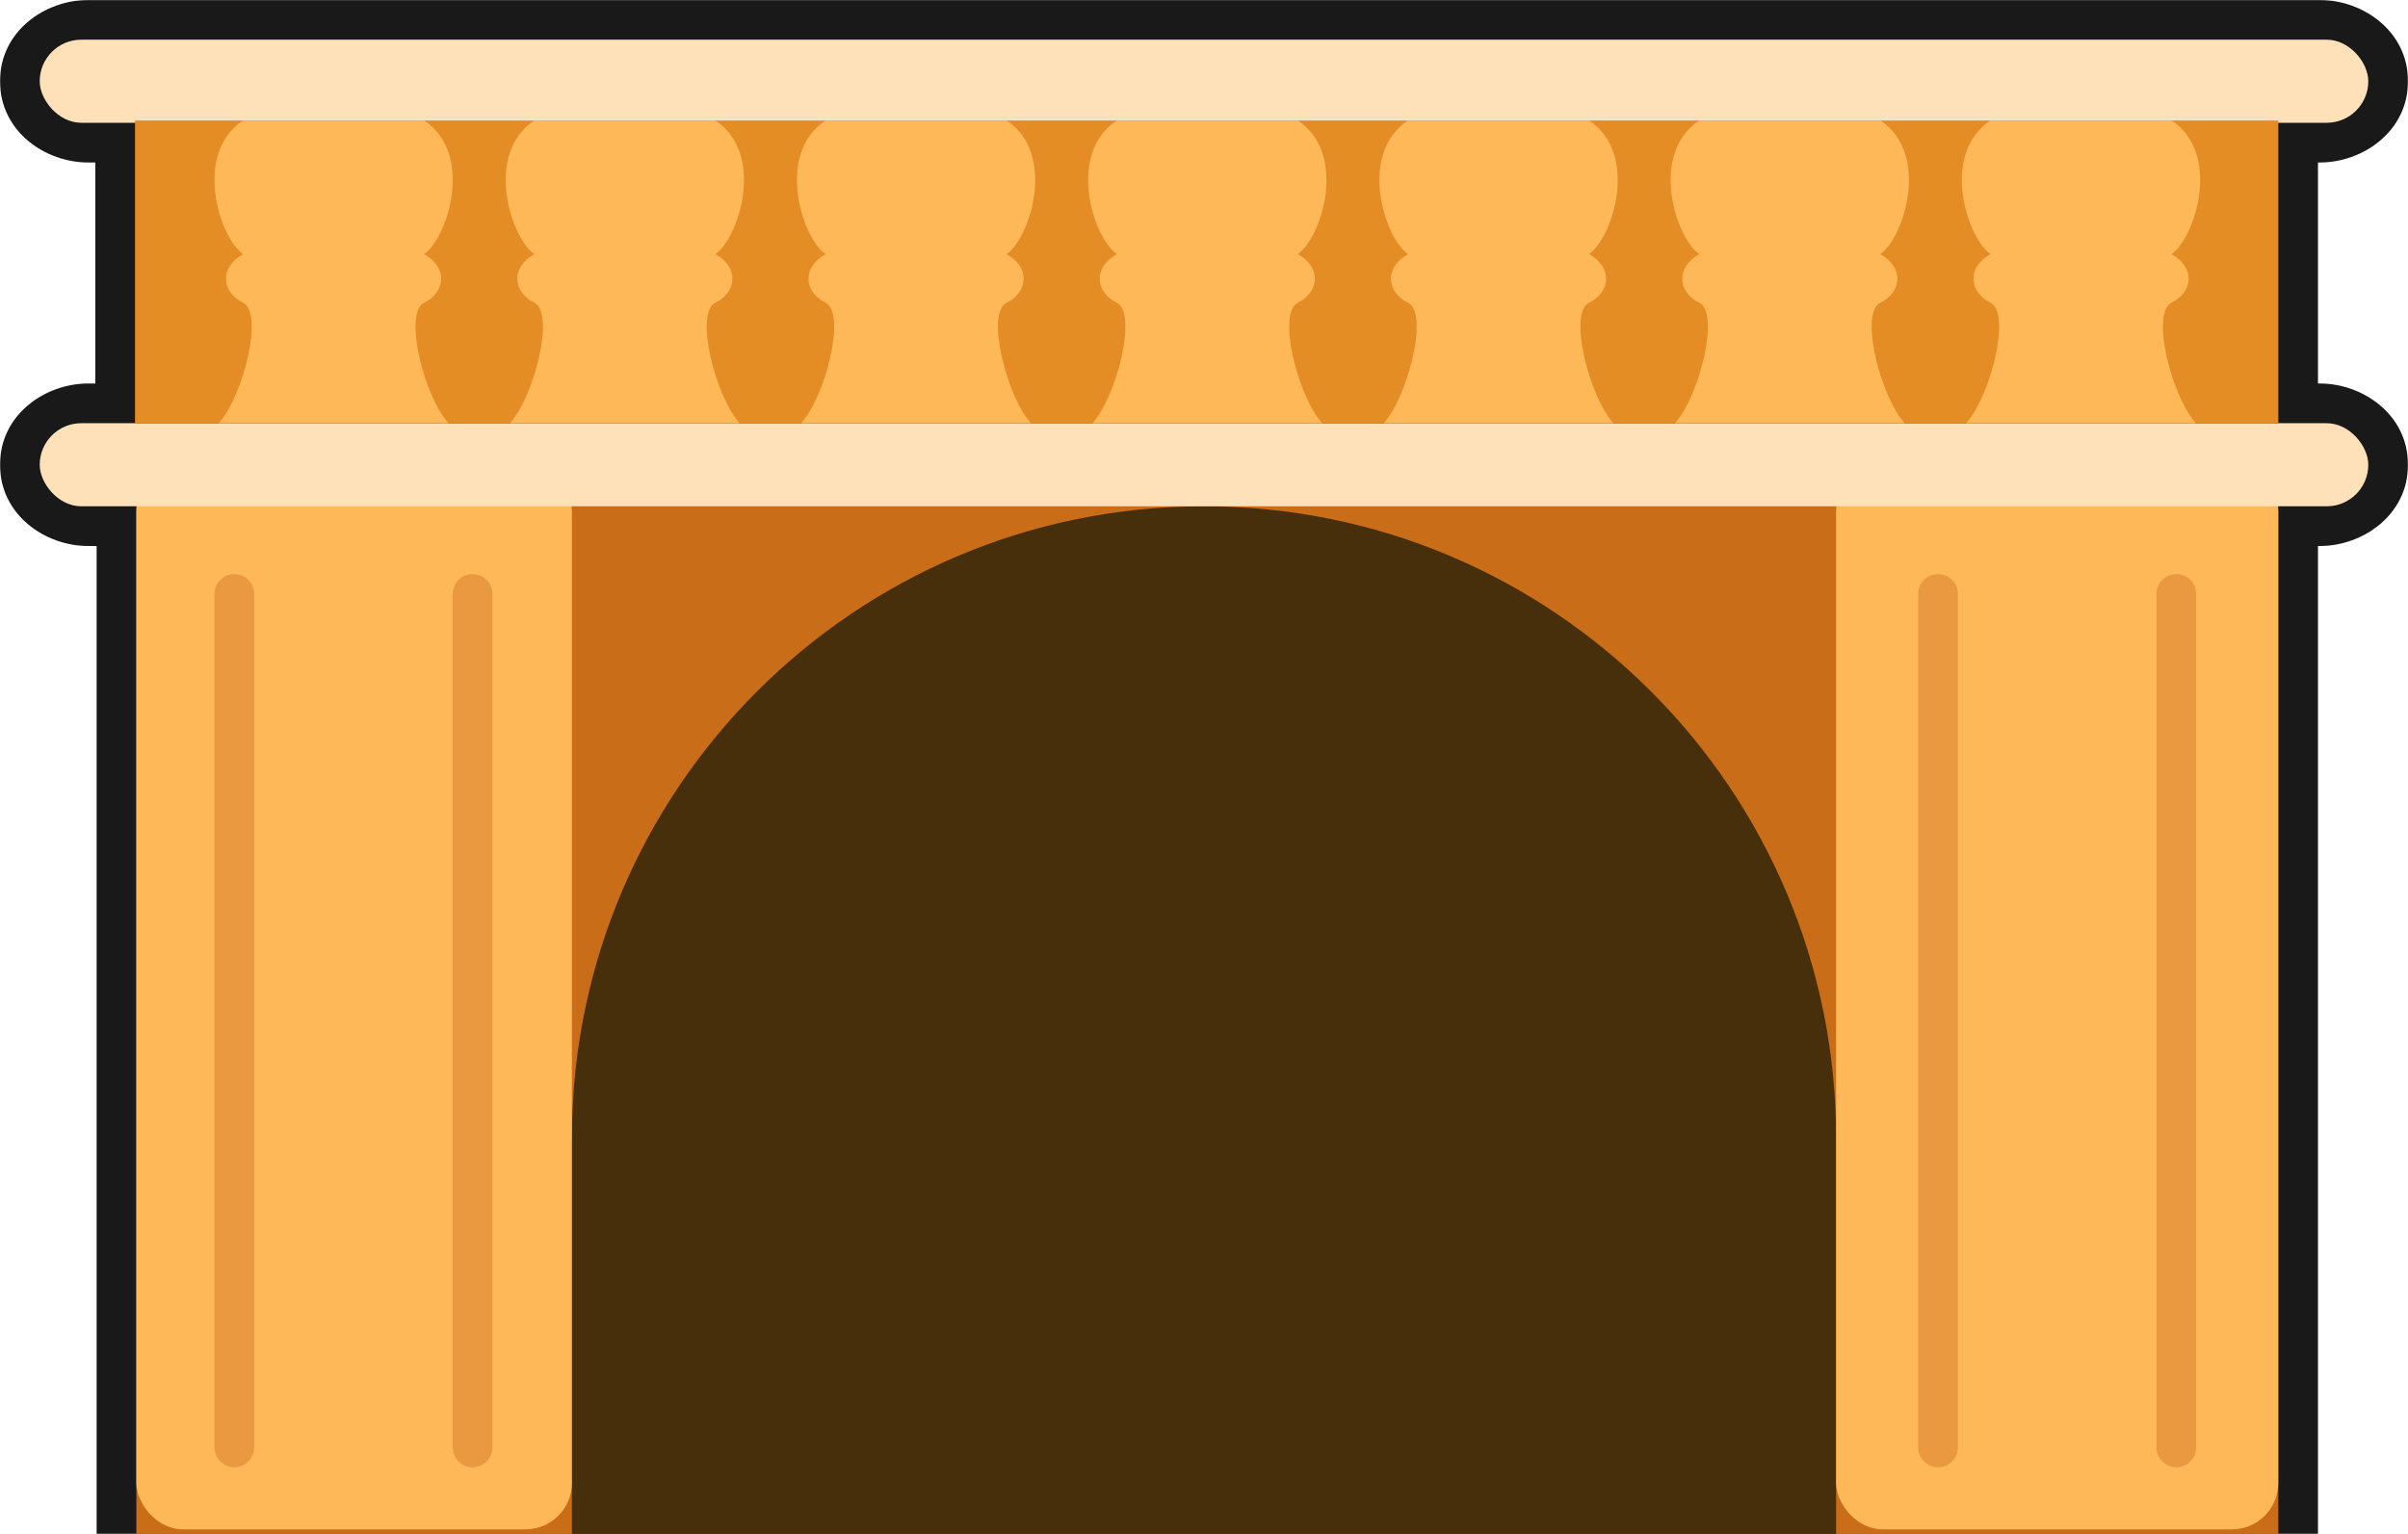 <svg width="1819" height="1159" viewBox="0 0 1819 1159" fill="none" xmlns="http://www.w3.org/2000/svg">
<g opacity="0.9">
<mask id="path-1-outside-1_63_2970" maskUnits="userSpaceOnUse" x="0" y="0" width="1819" height="1189" fill="black">
<rect fill="white" width="1819" height="1189"/>
<path d="M30 61.385C30 44.051 46.342 30 66.5 30H1752.5C1772.66 30 1789 44.051 1789 61.385C1789 78.719 1772.66 92.77 1752.5 92.77H66.5C46.342 92.77 30 78.719 30 61.385Z"/>
<path d="M103 351.589H1721V1159H103V351.589Z"/>
<path d="M432 793.128C432 566.369 645.784 382.544 909.5 382.544C1173.22 382.544 1387 566.369 1387 793.128V1159H432V793.128Z"/>
<path d="M103 381.684C103 365.063 118.67 351.589 138 351.589H397C416.33 351.589 432 365.063 432 381.684V1125.47C432 1142.09 416.33 1155.56 397 1155.56H138C118.67 1155.56 103 1142.09 103 1125.47V381.684Z"/>
<path d="M1387 381.684C1387 365.063 1402.67 351.589 1422 351.589H1686C1705.33 351.589 1721 365.063 1721 381.684V1125.47C1721 1142.09 1705.33 1155.56 1686 1155.56H1422C1402.67 1155.56 1387 1142.09 1387 1125.47V381.684Z"/>
<path d="M30 351.159C30 333.825 46.342 319.774 66.5 319.774H1752.5C1772.66 319.774 1789 333.825 1789 351.159C1789 368.492 1772.66 382.544 1752.5 382.544H66.5C46.342 382.544 30 368.492 30 351.159Z"/>
<path d="M102 91.05H1721V319.774H102V91.05Z"/>
<path d="M183.61 192.034C165.644 179.519 145.638 116.08 183.61 91.05H320.39C358.362 116.08 338.356 179.519 320.39 192.034C338.764 202.391 336.314 220.948 320.39 228.716C304.467 236.484 320.39 299.491 338.764 319.774H165.236C183.61 299.491 199.533 236.484 183.61 228.716C167.686 220.948 165.236 202.391 183.61 192.034Z"/>
<path d="M403.61 192.034C385.644 179.519 365.638 116.08 403.61 91.05H540.39C578.362 116.08 558.356 179.519 540.39 192.034C558.764 202.391 556.314 220.948 540.39 228.716C524.467 236.484 540.39 299.491 558.764 319.774H385.236C403.61 299.491 419.533 236.484 403.61 228.716C387.686 220.948 385.236 202.391 403.61 192.034Z"/>
<path d="M623.61 192.034C605.644 179.519 585.638 116.08 623.61 91.05H760.39C798.362 116.08 778.356 179.519 760.39 192.034C778.764 202.391 776.314 220.948 760.39 228.716C744.467 236.484 760.39 299.491 778.764 319.774H605.236C623.61 299.491 639.533 236.484 623.61 228.716C607.686 220.948 605.236 202.391 623.61 192.034Z"/>
<path d="M843.61 192.034C825.644 179.519 805.638 116.08 843.61 91.05H980.39C1018.36 116.08 998.356 179.519 980.39 192.034C998.764 202.391 996.314 220.948 980.39 228.716C964.467 236.484 980.39 299.491 998.764 319.774H825.236C843.61 299.491 859.533 236.484 843.61 228.716C827.686 220.948 825.236 202.391 843.61 192.034Z"/>
<path d="M1063.61 192.034C1045.64 179.519 1025.64 116.08 1063.61 91.05H1200.39C1238.36 116.08 1218.36 179.519 1200.39 192.034C1218.76 202.391 1216.31 220.948 1200.39 228.716C1184.47 236.484 1200.39 299.491 1218.76 319.774H1045.24C1063.61 299.491 1079.53 236.484 1063.61 228.716C1047.69 220.948 1045.24 202.391 1063.61 192.034Z"/>
<path d="M1283.61 192.034C1265.64 179.519 1245.64 116.08 1283.61 91.05H1420.39C1458.36 116.08 1438.36 179.519 1420.39 192.034C1438.76 202.391 1436.31 220.948 1420.39 228.716C1404.47 236.484 1420.39 299.491 1438.76 319.774H1265.24C1283.61 299.491 1299.53 236.484 1283.61 228.716C1267.69 220.948 1265.24 202.391 1283.61 192.034Z"/>
<path d="M1503.61 192.034C1485.64 179.519 1465.64 116.08 1503.61 91.05H1640.39C1678.36 116.08 1658.36 179.519 1640.39 192.034C1658.76 202.391 1656.31 220.948 1640.39 228.716C1624.47 236.484 1640.39 299.491 1658.76 319.774H1485.24C1503.61 299.491 1519.53 236.484 1503.61 228.716C1487.69 220.948 1485.24 202.391 1503.61 192.034Z"/>
</mask>
<path d="M192 448.753C192 440.469 185.284 433.753 177 433.753C168.716 433.753 162 440.469 162 448.753H192ZM162 1093.65C162 1101.93 168.716 1108.65 177 1108.65C185.284 1108.65 192 1101.93 192 1093.65H162ZM1479 448.753C1479 440.469 1472.28 433.753 1464 433.753C1455.72 433.753 1449 440.469 1449 448.753H1479ZM1449 1093.65C1449 1101.93 1455.72 1108.65 1464 1108.65C1472.28 1108.65 1479 1101.93 1479 1093.65H1449ZM372 448.753C372 440.469 365.284 433.753 357 433.753C348.716 433.753 342 440.469 342 448.753H372ZM342 1093.65C342 1101.93 348.716 1108.65 357 1108.65C365.284 1108.65 372 1101.93 372 1093.65H342ZM1659 448.753C1659 440.469 1652.28 433.753 1644 433.753C1635.72 433.753 1629 440.469 1629 448.753H1659ZM1629 1093.65C1629 1101.93 1635.72 1108.65 1644 1108.65C1652.28 1108.65 1659 1101.93 1659 1093.65H1629ZM298.076 106.933C295.213 99.159 286.59 95.178 278.816 98.041C271.042 100.904 267.061 109.527 269.924 117.301L298.076 106.933ZM275 193.804L260.22 191.247C259.39 196.044 260.94 200.946 264.377 204.394L275 193.804ZM275.374 306.699C278.839 314.225 287.747 317.517 295.272 314.052C302.798 310.588 306.09 301.68 302.626 294.154L275.374 306.699ZM275 228.198L264.377 217.609C260.94 221.057 259.39 225.958 260.22 230.755L275 228.198ZM518.076 106.933C515.213 99.159 506.59 95.178 498.816 98.041C491.042 100.904 487.061 109.527 489.924 117.301L518.076 106.933ZM495 193.804L480.22 191.247C479.39 196.044 480.94 200.946 484.377 204.394L495 193.804ZM495.374 306.699C498.839 314.225 507.747 317.517 515.272 314.052C522.798 310.588 526.09 301.68 522.626 294.154L495.374 306.699ZM495 228.198L484.377 217.609C480.94 221.057 479.39 225.958 480.22 230.755L495 228.198ZM738.076 106.933C735.213 99.159 726.59 95.178 718.816 98.041C711.042 100.904 707.061 109.527 709.924 117.301L738.076 106.933ZM715 193.804L700.22 191.247C699.39 196.044 700.94 200.946 704.377 204.394L715 193.804ZM715.374 306.699C718.839 314.225 727.747 317.517 735.272 314.052C742.798 310.588 746.09 301.68 742.626 294.154L715.374 306.699ZM715 228.198L704.377 217.609C700.94 221.057 699.39 225.958 700.22 230.755L715 228.198ZM955.076 106.933C952.213 99.159 943.59 95.178 935.816 98.041C928.042 100.904 924.061 109.527 926.924 117.301L955.076 106.933ZM932 193.804L917.22 191.247C916.39 196.044 917.94 200.946 921.377 204.394L932 193.804ZM932.374 306.699C935.839 314.225 944.747 317.517 952.272 314.052C959.798 310.588 963.09 301.68 959.626 294.154L932.374 306.699ZM932 228.198L921.377 217.609C917.94 221.057 916.39 225.958 917.22 230.755L932 228.198ZM1178.08 106.933C1175.21 99.159 1166.59 95.178 1158.82 98.041C1151.04 100.904 1147.06 109.527 1149.92 117.301L1178.08 106.933ZM1155 193.804L1140.22 191.247C1139.39 196.044 1140.94 200.946 1144.38 204.394L1155 193.804ZM1155.37 306.699C1158.84 314.225 1167.75 317.517 1175.27 314.052C1182.8 310.588 1186.09 301.68 1182.63 294.154L1155.37 306.699ZM1155 228.198L1144.38 217.609C1140.94 221.057 1139.39 225.958 1140.22 230.755L1155 228.198ZM1398.08 106.933C1395.21 99.159 1386.59 95.178 1378.82 98.041C1371.04 100.904 1367.06 109.527 1369.92 117.301L1398.08 106.933ZM1375 193.804L1360.22 191.247C1359.39 196.044 1360.94 200.946 1364.38 204.394L1375 193.804ZM1375.37 306.699C1378.84 314.225 1387.75 317.517 1395.27 314.052C1402.8 310.588 1406.09 301.68 1402.63 294.154L1375.37 306.699ZM1375 228.198L1364.38 217.609C1360.94 221.057 1359.39 225.958 1360.22 230.755L1375 228.198ZM1618.08 106.933C1615.21 99.159 1606.59 95.178 1598.82 98.041C1591.04 100.904 1587.06 109.527 1589.92 117.301L1618.08 106.933ZM1595 193.804L1580.22 191.247C1579.39 196.044 1580.94 200.946 1584.38 204.394L1595 193.804ZM1595.37 306.699C1598.84 314.225 1607.75 317.517 1615.27 314.052C1622.8 310.588 1626.09 301.68 1622.63 294.154L1595.37 306.699ZM1595 228.198L1584.38 217.609C1580.94 221.057 1579.39 225.958 1580.22 230.755L1595 228.198ZM234.076 117.301C236.939 109.527 232.958 100.904 225.184 98.041C217.41 95.178 208.787 99.159 205.924 106.933L234.076 117.301ZM229 193.804L239.623 204.394C243.06 200.946 244.61 196.044 243.78 191.247L229 193.804ZM201.374 294.154C197.91 301.68 201.202 310.588 208.728 314.052C216.253 317.517 225.161 314.225 228.626 306.699L201.374 294.154ZM229 228.198L243.78 230.755C244.61 225.958 243.06 221.057 239.623 217.609L229 228.198ZM454.076 117.301C456.939 109.527 452.958 100.904 445.184 98.041C437.41 95.178 428.787 99.159 425.924 106.933L454.076 117.301ZM449 193.804L459.623 204.394C463.06 200.946 464.61 196.044 463.78 191.247L449 193.804ZM421.374 294.154C417.91 301.68 421.202 310.588 428.728 314.052C436.253 317.517 445.161 314.225 448.626 306.699L421.374 294.154ZM449 228.198L463.78 230.755C464.61 225.958 463.06 221.057 459.623 217.609L449 228.198ZM674.076 117.301C676.939 109.527 672.958 100.904 665.184 98.041C657.41 95.178 648.787 99.159 645.924 106.933L674.076 117.301ZM669 193.804L679.623 204.394C683.06 200.946 684.61 196.044 683.78 191.247L669 193.804ZM641.374 294.154C637.91 301.68 641.202 310.588 648.728 314.052C656.253 317.517 665.161 314.225 668.626 306.699L641.374 294.154ZM669 228.198L683.78 230.755C684.61 225.958 683.06 221.057 679.623 217.609L669 228.198ZM891.076 117.301C893.939 109.527 889.958 100.904 882.184 98.041C874.41 95.178 865.787 99.159 862.924 106.933L891.076 117.301ZM886 193.804L896.623 204.394C900.06 200.946 901.61 196.044 900.78 191.247L886 193.804ZM858.374 294.154C854.91 301.68 858.202 310.588 865.728 314.052C873.253 317.517 882.161 314.225 885.626 306.699L858.374 294.154ZM886 228.198L900.78 230.755C901.61 225.958 900.06 221.057 896.623 217.609L886 228.198ZM1114.08 117.301C1116.94 109.527 1112.96 100.904 1105.18 98.041C1097.41 95.178 1088.79 99.159 1085.92 106.933L1114.08 117.301ZM1109 193.804L1119.62 204.394C1123.06 200.946 1124.61 196.044 1123.78 191.247L1109 193.804ZM1081.37 294.154C1077.91 301.68 1081.2 310.588 1088.73 314.052C1096.25 317.517 1105.16 314.225 1108.63 306.699L1081.37 294.154ZM1109 228.198L1123.78 230.755C1124.61 225.958 1123.06 221.057 1119.62 217.609L1109 228.198ZM1334.08 117.301C1336.94 109.527 1332.96 100.904 1325.18 98.041C1317.41 95.178 1308.79 99.159 1305.92 106.933L1334.08 117.301ZM1329 193.804L1339.62 204.394C1343.06 200.946 1344.61 196.044 1343.78 191.247L1329 193.804ZM1301.37 294.154C1297.91 301.68 1301.2 310.588 1308.73 314.052C1316.25 317.517 1325.16 314.225 1328.63 306.699L1301.37 294.154ZM1329 228.198L1343.78 230.755C1344.61 225.958 1343.06 221.057 1339.62 217.609L1329 228.198ZM1554.08 117.301C1556.94 109.527 1552.96 100.904 1545.18 98.041C1537.41 95.178 1528.79 99.159 1525.92 106.933L1554.08 117.301ZM1549 193.804L1559.62 204.394C1563.06 200.946 1564.61 196.044 1563.78 191.247L1549 193.804ZM1521.37 294.154C1517.91 301.68 1521.2 310.588 1528.73 314.052C1536.25 317.517 1545.16 314.225 1548.63 306.699L1521.37 294.154ZM1549 228.198L1563.78 230.755C1564.61 225.958 1563.06 221.057 1559.62 217.609L1549 228.198ZM162 448.753V1093.65H192V448.753H162ZM1449 448.753V1093.65H1479V448.753H1449ZM342 448.753V1093.65H372V448.753H342ZM1629 448.753V1093.65H1659V448.753H1629ZM269.924 117.301C273.13 126.007 272.47 138.507 269.49 153.136C268.06 160.153 266.249 167 264.517 173.477C262.874 179.622 261.114 186.079 260.22 191.247L289.78 196.361C290.386 192.858 291.689 187.994 293.499 181.228C295.219 174.794 297.253 167.139 298.885 159.126C302.03 143.696 304.37 124.023 298.076 106.933L269.924 117.301ZM264.377 204.394C265.12 205.139 266.596 206.866 267.783 208.832C268.355 209.779 268.716 210.548 268.911 211.086C269.12 211.661 269 211.594 269 211.001H299C299 203.644 295.831 197.246 293.467 193.329C290.904 189.083 287.88 185.478 285.623 183.214L264.377 204.394ZM302.626 294.154C298.846 285.944 296.322 274.078 294.406 260.916C293.471 254.494 292.73 248.155 292.012 242.124C291.312 236.247 290.611 230.441 289.78 225.641L260.22 230.755C260.889 234.626 261.5 239.605 262.222 245.671C262.926 251.584 263.716 258.349 264.719 265.237C266.678 278.695 269.654 294.273 275.374 306.699L302.626 294.154ZM285.623 238.788C287.88 236.524 290.904 232.92 293.467 228.673C295.831 224.757 299 218.358 299 211.001H269C269 210.408 269.12 210.341 268.911 210.916C268.716 211.455 268.355 212.223 267.783 213.17C266.596 215.136 265.12 216.863 264.377 217.609L285.623 238.788ZM489.924 117.301C493.13 126.007 492.47 138.507 489.49 153.136C488.06 160.153 486.249 167 484.517 173.477C482.874 179.622 481.114 186.079 480.22 191.247L509.78 196.361C510.386 192.858 511.689 187.994 513.499 181.228C515.219 174.794 517.253 167.139 518.885 159.126C522.03 143.696 524.37 124.023 518.076 106.933L489.924 117.301ZM484.377 204.394C485.12 205.139 486.596 206.866 487.783 208.832C488.355 209.779 488.716 210.548 488.911 211.086C489.12 211.661 489 211.594 489 211.001H519C519 203.644 515.831 197.246 513.467 193.329C510.904 189.083 507.88 185.478 505.623 183.214L484.377 204.394ZM522.626 294.154C518.846 285.944 516.322 274.078 514.406 260.916C513.471 254.494 512.73 248.155 512.012 242.124C511.312 236.247 510.611 230.441 509.78 225.641L480.22 230.755C480.889 234.626 481.5 239.605 482.222 245.671C482.926 251.584 483.716 258.349 484.719 265.237C486.678 278.695 489.654 294.273 495.374 306.699L522.626 294.154ZM505.623 238.788C507.88 236.524 510.904 232.92 513.467 228.673C515.831 224.757 519 218.358 519 211.001H489C489 210.408 489.12 210.341 488.911 210.916C488.716 211.455 488.355 212.223 487.783 213.17C486.596 215.136 485.12 216.863 484.377 217.609L505.623 238.788ZM709.924 117.301C713.13 126.007 712.47 138.507 709.49 153.136C708.06 160.153 706.249 167 704.517 173.477C702.874 179.622 701.114 186.079 700.22 191.247L729.78 196.361C730.386 192.858 731.689 187.994 733.499 181.228C735.219 174.794 737.253 167.139 738.885 159.126C742.03 143.696 744.37 124.023 738.076 106.933L709.924 117.301ZM704.377 204.394C705.12 205.139 706.596 206.866 707.783 208.832C708.355 209.779 708.716 210.548 708.911 211.086C709.12 211.661 709 211.594 709 211.001H739C739 203.644 735.831 197.246 733.467 193.329C730.904 189.083 727.88 185.478 725.623 183.214L704.377 204.394ZM742.626 294.154C738.846 285.944 736.322 274.078 734.406 260.916C733.471 254.494 732.73 248.155 732.012 242.124C731.312 236.247 730.611 230.441 729.78 225.641L700.22 230.755C700.889 234.626 701.5 239.605 702.222 245.671C702.926 251.584 703.716 258.349 704.719 265.237C706.678 278.695 709.654 294.273 715.374 306.699L742.626 294.154ZM725.623 238.788C727.88 236.524 730.904 232.92 733.467 228.673C735.831 224.757 739 218.358 739 211.001H709C709 210.408 709.12 210.341 708.911 210.916C708.716 211.455 708.355 212.223 707.783 213.17C706.596 215.136 705.12 216.863 704.377 217.609L725.623 238.788ZM926.924 117.301C930.13 126.007 929.47 138.507 926.49 153.136C925.06 160.153 923.249 167 921.517 173.477C919.874 179.622 918.114 186.079 917.22 191.247L946.78 196.361C947.386 192.858 948.689 187.994 950.499 181.228C952.219 174.794 954.253 167.139 955.885 159.126C959.03 143.696 961.37 124.023 955.076 106.933L926.924 117.301ZM921.377 204.394C922.12 205.139 923.596 206.866 924.783 208.832C925.355 209.779 925.716 210.548 925.911 211.086C926.12 211.661 926 211.594 926 211.001H956C956 203.644 952.831 197.246 950.467 193.329C947.904 189.083 944.88 185.478 942.623 183.214L921.377 204.394ZM959.626 294.154C955.846 285.944 953.322 274.078 951.406 260.916C950.471 254.494 949.73 248.155 949.012 242.124C948.312 236.247 947.611 230.441 946.78 225.641L917.22 230.755C917.889 234.626 918.5 239.605 919.222 245.671C919.926 251.584 920.716 258.349 921.719 265.237C923.678 278.695 926.654 294.273 932.374 306.699L959.626 294.154ZM942.623 238.788C944.88 236.524 947.904 232.92 950.467 228.673C952.831 224.757 956 218.358 956 211.001H926C926 210.408 926.12 210.341 925.911 210.916C925.716 211.455 925.355 212.223 924.783 213.17C923.596 215.136 922.12 216.863 921.377 217.609L942.623 238.788ZM1149.92 117.301C1153.13 126.007 1152.47 138.507 1149.49 153.136C1148.06 160.153 1146.25 167 1144.52 173.477C1142.87 179.622 1141.11 186.079 1140.22 191.247L1169.78 196.361C1170.39 192.858 1171.69 187.994 1173.5 181.228C1175.22 174.794 1177.25 167.139 1178.89 159.126C1182.03 143.696 1184.37 124.023 1178.08 106.933L1149.92 117.301ZM1144.38 204.394C1145.12 205.139 1146.6 206.866 1147.78 208.832C1148.35 209.779 1148.72 210.548 1148.91 211.086C1149.12 211.661 1149 211.594 1149 211.001H1179C1179 203.644 1175.83 197.246 1173.47 193.329C1170.9 189.083 1167.88 185.478 1165.62 183.214L1144.38 204.394ZM1182.63 294.154C1178.85 285.944 1176.32 274.078 1174.41 260.916C1173.47 254.494 1172.73 248.155 1172.01 242.124C1171.31 236.247 1170.61 230.441 1169.78 225.641L1140.22 230.755C1140.89 234.626 1141.5 239.605 1142.22 245.671C1142.93 251.584 1143.72 258.349 1144.72 265.237C1146.68 278.695 1149.65 294.273 1155.37 306.699L1182.63 294.154ZM1165.62 238.788C1167.88 236.524 1170.9 232.92 1173.47 228.673C1175.83 224.757 1179 218.358 1179 211.001H1149C1149 210.408 1149.12 210.341 1148.91 210.916C1148.72 211.455 1148.35 212.223 1147.78 213.17C1146.6 215.136 1145.12 216.863 1144.38 217.609L1165.62 238.788ZM1369.92 117.301C1373.13 126.007 1372.47 138.507 1369.49 153.136C1368.06 160.153 1366.25 167 1364.52 173.477C1362.87 179.622 1361.11 186.079 1360.22 191.247L1389.78 196.361C1390.39 192.858 1391.69 187.994 1393.5 181.228C1395.22 174.794 1397.25 167.139 1398.89 159.126C1402.03 143.696 1404.37 124.023 1398.08 106.933L1369.92 117.301ZM1364.38 204.394C1365.12 205.139 1366.6 206.866 1367.78 208.832C1368.35 209.779 1368.72 210.548 1368.91 211.086C1369.12 211.661 1369 211.594 1369 211.001H1399C1399 203.644 1395.83 197.246 1393.47 193.329C1390.9 189.083 1387.88 185.478 1385.62 183.214L1364.38 204.394ZM1402.63 294.154C1398.85 285.944 1396.32 274.078 1394.41 260.916C1393.47 254.494 1392.73 248.155 1392.01 242.124C1391.31 236.247 1390.61 230.441 1389.78 225.641L1360.22 230.755C1360.89 234.626 1361.5 239.605 1362.22 245.671C1362.93 251.584 1363.72 258.349 1364.72 265.237C1366.68 278.695 1369.65 294.273 1375.37 306.699L1402.63 294.154ZM1385.62 238.788C1387.88 236.524 1390.9 232.92 1393.47 228.673C1395.83 224.757 1399 218.358 1399 211.001H1369C1369 210.408 1369.12 210.341 1368.91 210.916C1368.72 211.455 1368.35 212.223 1367.78 213.17C1366.6 215.136 1365.12 216.863 1364.38 217.609L1385.62 238.788ZM1589.92 117.301C1593.13 126.007 1592.47 138.507 1589.49 153.136C1588.06 160.153 1586.25 167 1584.52 173.477C1582.87 179.622 1581.11 186.079 1580.22 191.247L1609.78 196.361C1610.39 192.858 1611.69 187.994 1613.5 181.228C1615.22 174.794 1617.25 167.139 1618.89 159.126C1622.03 143.696 1624.37 124.023 1618.08 106.933L1589.92 117.301ZM1584.38 204.394C1585.12 205.139 1586.6 206.866 1587.78 208.832C1588.35 209.779 1588.72 210.548 1588.91 211.086C1589.12 211.661 1589 211.594 1589 211.001H1619C1619 203.644 1615.83 197.246 1613.47 193.329C1610.9 189.083 1607.88 185.478 1605.62 183.214L1584.38 204.394ZM1622.63 294.154C1618.85 285.944 1616.32 274.078 1614.41 260.916C1613.47 254.494 1612.73 248.155 1612.01 242.124C1611.31 236.247 1610.61 230.441 1609.78 225.641L1580.22 230.755C1580.89 234.626 1581.5 239.605 1582.22 245.671C1582.93 251.584 1583.72 258.349 1584.72 265.237C1586.68 278.695 1589.65 294.273 1595.37 306.699L1622.63 294.154ZM1605.62 238.788C1607.88 236.524 1610.9 232.92 1613.47 228.673C1615.83 224.757 1619 218.358 1619 211.001H1589C1589 210.408 1589.12 210.341 1588.91 210.916C1588.72 211.455 1588.35 212.223 1587.78 213.17C1586.6 215.136 1585.12 216.863 1584.38 217.609L1605.62 238.788ZM205.924 106.933C199.63 124.023 201.97 143.696 205.115 159.126C206.747 167.139 208.781 174.794 210.501 181.228C212.311 187.994 213.614 192.858 214.22 196.361L243.78 191.247C242.886 186.079 241.126 179.622 239.483 173.477C237.751 167 235.94 160.153 234.51 153.136C231.53 138.507 230.87 126.007 234.076 117.301L205.924 106.933ZM218.377 183.214C216.12 185.478 213.096 189.083 210.533 193.329C208.169 197.246 205 203.644 205 211.001H235C235 211.594 234.88 211.661 235.089 211.086C235.284 210.548 235.645 209.779 236.217 208.832C237.404 206.866 238.88 205.139 239.623 204.394L218.377 183.214ZM228.626 306.699C234.346 294.273 237.322 278.695 239.281 265.237C240.284 258.349 241.074 251.584 241.778 245.671C242.5 239.605 243.111 234.626 243.78 230.755L214.22 225.641C213.389 230.441 212.688 236.247 211.988 242.124C211.27 248.155 210.529 254.494 209.594 260.916C207.678 274.078 205.154 285.944 201.374 294.154L228.626 306.699ZM239.623 217.609C238.88 216.863 237.404 215.136 236.217 213.17C235.645 212.223 235.284 211.455 235.089 210.916C234.88 210.341 235 210.408 235 211.001H205C205 218.358 208.169 224.757 210.533 228.673C213.096 232.92 216.12 236.524 218.377 238.788L239.623 217.609ZM425.924 106.933C419.63 124.023 421.97 143.696 425.115 159.126C426.747 167.139 428.781 174.794 430.501 181.228C432.311 187.994 433.614 192.858 434.22 196.361L463.78 191.247C462.886 186.079 461.126 179.622 459.483 173.477C457.751 167 455.94 160.153 454.51 153.136C451.53 138.507 450.87 126.007 454.076 117.301L425.924 106.933ZM438.377 183.214C436.12 185.478 433.096 189.083 430.533 193.329C428.169 197.246 425 203.644 425 211.001H455C455 211.594 454.88 211.661 455.089 211.086C455.284 210.548 455.645 209.779 456.217 208.832C457.404 206.866 458.88 205.139 459.623 204.394L438.377 183.214ZM448.626 306.699C454.346 294.273 457.322 278.695 459.281 265.237C460.284 258.349 461.074 251.584 461.778 245.671C462.5 239.605 463.111 234.626 463.78 230.755L434.22 225.641C433.389 230.441 432.688 236.247 431.988 242.124C431.27 248.155 430.529 254.494 429.594 260.916C427.678 274.078 425.154 285.944 421.374 294.154L448.626 306.699ZM459.623 217.609C458.88 216.863 457.404 215.136 456.217 213.17C455.645 212.223 455.284 211.455 455.089 210.916C454.88 210.341 455 210.408 455 211.001H425C425 218.358 428.169 224.757 430.533 228.673C433.096 232.92 436.12 236.524 438.377 238.788L459.623 217.609ZM645.924 106.933C639.63 124.023 641.97 143.696 645.115 159.126C646.747 167.139 648.781 174.794 650.501 181.228C652.311 187.994 653.614 192.858 654.22 196.361L683.78 191.247C682.886 186.079 681.126 179.622 679.483 173.477C677.751 167 675.94 160.153 674.51 153.136C671.53 138.507 670.87 126.007 674.076 117.301L645.924 106.933ZM658.377 183.214C656.12 185.478 653.096 189.083 650.533 193.329C648.169 197.246 645 203.644 645 211.001H675C675 211.594 674.88 211.661 675.089 211.086C675.284 210.548 675.645 209.779 676.217 208.832C677.404 206.866 678.88 205.139 679.623 204.394L658.377 183.214ZM668.626 306.699C674.346 294.273 677.322 278.695 679.281 265.237C680.284 258.349 681.074 251.584 681.778 245.671C682.5 239.605 683.111 234.626 683.78 230.755L654.22 225.641C653.389 230.441 652.688 236.247 651.988 242.124C651.27 248.155 650.529 254.494 649.594 260.916C647.678 274.078 645.154 285.944 641.374 294.154L668.626 306.699ZM679.623 217.609C678.88 216.863 677.404 215.136 676.217 213.17C675.645 212.223 675.284 211.455 675.089 210.916C674.88 210.341 675 210.408 675 211.001H645C645 218.358 648.169 224.757 650.533 228.673C653.096 232.92 656.12 236.524 658.377 238.788L679.623 217.609ZM862.924 106.933C856.63 124.023 858.97 143.696 862.115 159.126C863.747 167.139 865.781 174.794 867.501 181.228C869.311 187.994 870.614 192.858 871.22 196.361L900.78 191.247C899.886 186.079 898.126 179.622 896.483 173.477C894.751 167 892.94 160.153 891.51 153.136C888.53 138.507 887.87 126.007 891.076 117.301L862.924 106.933ZM875.377 183.214C873.12 185.478 870.096 189.083 867.533 193.329C865.169 197.246 862 203.644 862 211.001H892C892 211.594 891.88 211.661 892.089 211.086C892.284 210.548 892.645 209.779 893.217 208.832C894.404 206.866 895.88 205.139 896.623 204.394L875.377 183.214ZM885.626 306.699C891.346 294.273 894.322 278.695 896.281 265.237C897.284 258.349 898.074 251.584 898.778 245.671C899.5 239.605 900.111 234.626 900.78 230.755L871.22 225.641C870.389 230.441 869.688 236.247 868.988 242.124C868.27 248.155 867.529 254.494 866.594 260.916C864.678 274.078 862.154 285.944 858.374 294.154L885.626 306.699ZM896.623 217.609C895.88 216.863 894.404 215.136 893.217 213.17C892.645 212.223 892.284 211.455 892.089 210.916C891.88 210.341 892 210.408 892 211.001H862C862 218.358 865.169 224.757 867.533 228.673C870.096 232.92 873.12 236.524 875.377 238.788L896.623 217.609ZM1085.92 106.933C1079.63 124.023 1081.97 143.696 1085.11 159.126C1086.75 167.139 1088.78 174.794 1090.5 181.228C1092.31 187.994 1093.61 192.858 1094.22 196.361L1123.78 191.247C1122.89 186.079 1121.13 179.622 1119.48 173.477C1117.75 167 1115.94 160.153 1114.51 153.136C1111.53 138.507 1110.87 126.007 1114.08 117.301L1085.92 106.933ZM1098.38 183.214C1096.12 185.478 1093.1 189.083 1090.53 193.329C1088.17 197.246 1085 203.644 1085 211.001H1115C1115 211.594 1114.88 211.661 1115.09 211.086C1115.28 210.548 1115.65 209.779 1116.22 208.832C1117.4 206.866 1118.88 205.139 1119.62 204.394L1098.38 183.214ZM1108.63 306.699C1114.35 294.273 1117.32 278.695 1119.28 265.237C1120.28 258.349 1121.07 251.584 1121.78 245.671C1122.5 239.605 1123.11 234.626 1123.78 230.755L1094.22 225.641C1093.39 230.441 1092.69 236.247 1091.99 242.124C1091.27 248.155 1090.53 254.494 1089.59 260.916C1087.68 274.078 1085.15 285.944 1081.37 294.154L1108.63 306.699ZM1119.62 217.609C1118.88 216.863 1117.4 215.136 1116.22 213.17C1115.65 212.223 1115.28 211.455 1115.09 210.916C1114.88 210.341 1115 210.408 1115 211.001H1085C1085 218.358 1088.17 224.757 1090.53 228.673C1093.1 232.92 1096.12 236.524 1098.38 238.788L1119.62 217.609ZM1305.92 106.933C1299.63 124.023 1301.97 143.696 1305.11 159.126C1306.75 167.139 1308.78 174.794 1310.5 181.228C1312.31 187.994 1313.61 192.858 1314.22 196.361L1343.78 191.247C1342.89 186.079 1341.13 179.622 1339.48 173.477C1337.75 167 1335.94 160.153 1334.51 153.136C1331.53 138.507 1330.87 126.007 1334.08 117.301L1305.92 106.933ZM1318.38 183.214C1316.12 185.478 1313.1 189.083 1310.53 193.329C1308.17 197.246 1305 203.644 1305 211.001H1335C1335 211.594 1334.88 211.661 1335.09 211.086C1335.28 210.548 1335.65 209.779 1336.22 208.832C1337.4 206.866 1338.88 205.139 1339.62 204.394L1318.38 183.214ZM1328.63 306.699C1334.35 294.273 1337.32 278.695 1339.28 265.237C1340.28 258.349 1341.07 251.584 1341.78 245.671C1342.5 239.605 1343.11 234.626 1343.78 230.755L1314.22 225.641C1313.39 230.441 1312.69 236.247 1311.99 242.124C1311.27 248.155 1310.53 254.494 1309.59 260.916C1307.68 274.078 1305.15 285.944 1301.37 294.154L1328.63 306.699ZM1339.62 217.609C1338.88 216.863 1337.4 215.136 1336.22 213.17C1335.65 212.223 1335.28 211.455 1335.09 210.916C1334.88 210.341 1335 210.408 1335 211.001H1305C1305 218.358 1308.17 224.757 1310.53 228.673C1313.1 232.92 1316.12 236.524 1318.38 238.788L1339.62 217.609ZM1525.92 106.933C1519.63 124.023 1521.97 143.696 1525.11 159.126C1526.75 167.139 1528.78 174.794 1530.5 181.228C1532.31 187.994 1533.61 192.858 1534.22 196.361L1563.78 191.247C1562.89 186.079 1561.13 179.622 1559.48 173.477C1557.75 167 1555.94 160.153 1554.51 153.136C1551.53 138.507 1550.87 126.007 1554.08 117.301L1525.92 106.933ZM1538.38 183.214C1536.12 185.478 1533.1 189.083 1530.53 193.329C1528.17 197.246 1525 203.644 1525 211.001H1555C1555 211.594 1554.88 211.661 1555.09 211.086C1555.28 210.548 1555.65 209.779 1556.22 208.832C1557.4 206.866 1558.88 205.139 1559.62 204.394L1538.38 183.214ZM1548.63 306.699C1554.35 294.273 1557.32 278.695 1559.28 265.237C1560.28 258.349 1561.07 251.584 1561.78 245.671C1562.5 239.605 1563.11 234.626 1563.78 230.755L1534.22 225.641C1533.39 230.441 1532.69 236.247 1531.99 242.124C1531.27 248.155 1530.53 254.494 1529.59 260.916C1527.68 274.078 1525.15 285.944 1521.37 294.154L1548.63 306.699ZM1559.62 217.609C1558.88 216.863 1557.4 215.136 1556.22 213.17C1555.65 212.223 1555.28 211.455 1555.09 210.916C1554.88 210.341 1555 210.408 1555 211.001H1525C1525 218.358 1528.17 224.757 1530.53 228.673C1533.1 232.92 1536.12 236.524 1538.38 238.788L1559.62 217.609ZM103 351.589V321.589C86.431 321.589 73 335.02 73 351.589H103ZM1721 351.589H1751C1751 335.02 1737.57 321.589 1721 321.589V351.589ZM1721 1159V1189C1737.57 1189 1751 1175.57 1751 1159H1721ZM103 1159H73C73 1175.57 86.431 1189 103 1189V1159ZM1387 1159V1189C1403.57 1189 1417 1175.57 1417 1159H1387ZM432 1159H402C402 1175.57 415.431 1189 432 1189V1159ZM102 91.05V61.05C85.431 61.05 72 74.482 72 91.05H102ZM1721 91.05H1751C1751 74.482 1737.57 61.05 1721 61.05V91.05ZM1721 319.774V349.774C1737.57 349.774 1751 336.342 1751 319.774H1721ZM102 319.774H72C72 336.342 85.431 349.774 102 349.774V319.774ZM183.61 91.05V61.05H174.611L167.099 66.002L183.61 91.05ZM183.61 192.034L198.341 218.168L239.944 194.716L200.758 167.418L183.61 192.034ZM183.61 228.716L196.763 201.753L183.61 228.716ZM165.236 319.774L143.002 299.633L97.582 349.774H165.236V319.774ZM320.39 91.05L336.901 66.002L329.389 61.05H320.39V91.05ZM320.39 192.034L303.242 167.418L264.056 194.716L305.659 218.168L320.39 192.034ZM338.764 319.774V349.774H406.418L360.998 299.633L338.764 319.774ZM403.61 91.05V61.05H394.611L387.099 66.002L403.61 91.05ZM403.61 192.034L418.341 218.168L459.944 194.716L420.758 167.418L403.61 192.034ZM403.61 228.716L416.763 201.753L403.61 228.716ZM385.236 319.774L363.002 299.633L317.582 349.774H385.236V319.774ZM540.39 91.05L556.901 66.002L549.388 61.05H540.39V91.05ZM540.39 192.034L523.242 167.418L484.056 194.716L525.659 218.168L540.39 192.034ZM540.39 228.716L527.237 201.753L527.237 201.753L540.39 228.716ZM558.764 319.774V349.774H626.418L580.998 299.633L558.764 319.774ZM623.61 91.05V61.05H614.612L607.099 66.002L623.61 91.05ZM623.61 192.034L638.341 218.168L679.944 194.716L640.758 167.418L623.61 192.034ZM623.61 228.716L636.763 201.753L623.61 228.716ZM605.236 319.774L583.002 299.633L537.582 349.774H605.236V319.774ZM760.39 91.05L776.901 66.002L769.388 61.05H760.39V91.05ZM760.39 192.034L743.242 167.418L704.056 194.716L745.659 218.168L760.39 192.034ZM760.39 228.716L747.237 201.753V201.753L760.39 228.716ZM778.764 319.774V349.774H846.418L800.998 299.633L778.764 319.774ZM843.61 91.05V61.05H834.612L827.099 66.002L843.61 91.05ZM843.61 192.034L858.341 218.168L899.944 194.716L860.758 167.418L843.61 192.034ZM843.61 228.716L856.763 201.753L843.61 228.716ZM825.236 319.774L803.002 299.633L757.582 349.774H825.236V319.774ZM980.39 91.05L996.901 66.002L989.388 61.05H980.39V91.05ZM980.39 192.034L963.242 167.418L924.056 194.716L965.659 218.168L980.39 192.034ZM980.39 228.716L967.237 201.753V201.753L980.39 228.716ZM998.764 319.774V349.774H1066.42L1021 299.633L998.764 319.774ZM1063.61 91.05V61.05H1054.61L1047.1 66.002L1063.61 91.05ZM1063.61 192.034L1078.34 218.168L1119.94 194.716L1080.76 167.418L1063.61 192.034ZM1063.61 228.716L1076.76 201.753L1063.61 228.716ZM1045.24 319.774L1023 299.633L977.582 349.774H1045.24V319.774ZM1200.39 91.05L1216.9 66.002L1209.39 61.05H1200.39V91.05ZM1200.39 192.034L1183.24 167.418L1144.06 194.716L1185.66 218.168L1200.39 192.034ZM1200.39 228.716L1187.24 201.753V201.753L1200.39 228.716ZM1218.76 319.774V349.774H1286.42L1241 299.633L1218.76 319.774ZM1283.61 91.05V61.05H1274.61L1267.1 66.002L1283.61 91.05ZM1283.61 192.034L1298.34 218.168L1339.94 194.716L1300.76 167.418L1283.61 192.034ZM1283.61 228.716L1296.76 201.753L1283.61 228.716ZM1265.24 319.774L1243 299.633L1197.58 349.774H1265.24V319.774ZM1420.39 91.05L1436.9 66.002L1429.39 61.05H1420.39V91.05ZM1420.39 192.034L1403.24 167.418L1364.06 194.716L1405.66 218.168L1420.39 192.034ZM1420.39 228.716L1407.24 201.753V201.753L1420.39 228.716ZM1438.76 319.774V349.774H1506.42L1461 299.633L1438.76 319.774ZM1503.61 91.05V61.05H1494.61L1487.1 66.002L1503.61 91.05ZM1503.61 192.034L1518.34 218.168L1559.94 194.716L1520.76 167.418L1503.61 192.034ZM1503.61 228.716L1516.76 201.753L1503.61 228.716ZM1485.24 319.774L1463 299.633L1417.58 349.774H1485.24V319.774ZM1640.39 91.05L1656.9 66.002L1649.39 61.05H1640.39V91.05ZM1640.39 192.034L1623.24 167.418L1584.06 194.716L1625.66 218.168L1640.39 192.034ZM1640.39 228.716L1627.24 201.753V201.753L1640.39 228.716ZM1658.76 319.774V349.774H1726.42L1681 299.633L1658.76 319.774ZM66.5 60H1752.5V0H66.5V60ZM1752.5 62.77H66.5V122.77H1752.5V62.77ZM66.5 62.77C63.328 62.77 61.212 61.657 60.25 60.831C59.351 60.057 60 60.164 60 61.385H0C0 99.377 34.183 122.77 66.5 122.77V62.77ZM1759 61.385C1759 60.164 1759.65 60.057 1758.75 60.83C1757.79 61.657 1755.67 62.77 1752.5 62.77V122.77C1784.82 122.77 1819 99.377 1819 61.385H1759ZM1752.5 60C1755.67 60 1757.79 61.113 1758.75 61.94C1759.65 62.713 1759 62.606 1759 61.385H1819C1819 23.393 1784.82 0 1752.5 0V60ZM66.5 0C34.183 0 0 23.393 0 61.385H60C60 62.606 59.351 62.713 60.25 61.94C61.212 61.113 63.328 60 66.5 60V0ZM103 381.589H1721V321.589H103V381.589ZM1691 351.589V1159H1751V351.589H1691ZM1721 1129H103V1189H1721V1129ZM133 1159V351.589H73V1159H133ZM1357 793.128V1159H1417V793.128H1357ZM1387 1129H432V1189H1387V1129ZM462 1159V793.128H402V1159H462ZM909.5 412.544C1161.06 412.544 1357 587.028 1357 793.128H1417C1417 545.71 1185.37 352.544 909.5 352.544V412.544ZM909.5 352.544C633.626 352.544 402 545.71 402 793.128H462C462 587.028 657.942 412.544 909.5 412.544V352.544ZM138 381.589H397V321.589H138V381.589ZM402 381.684V1125.47H462V381.684H402ZM397 1125.56H138V1185.56H397V1125.56ZM133 1125.47V381.684H73V1125.47H133ZM138 1125.56C135.242 1125.56 133.501 1124.59 132.811 1124C132.49 1123.72 132.529 1123.65 132.67 1123.94C132.833 1124.27 133 1124.82 133 1125.47H73C73 1162.75 106.512 1185.56 138 1185.56V1125.56ZM402 1125.47C402 1124.82 402.167 1124.27 402.33 1123.94C402.471 1123.65 402.51 1123.72 402.189 1124C401.499 1124.59 399.758 1125.56 397 1125.56V1185.56C428.488 1185.56 462 1162.75 462 1125.47H402ZM397 381.589C399.758 381.589 401.499 382.557 402.189 383.151C402.51 383.426 402.471 383.498 402.33 383.211C402.167 382.88 402 382.326 402 381.684H462C462 344.404 428.488 321.589 397 321.589V381.589ZM138 321.589C106.512 321.589 73 344.404 73 381.684H133C133 382.326 132.833 382.88 132.67 383.211C132.529 383.498 132.49 383.426 132.811 383.151C133.501 382.557 135.242 381.589 138 381.589V321.589ZM1422 381.589H1686V321.589H1422V381.589ZM1691 381.684V1125.47H1751V381.684H1691ZM1686 1125.56H1422V1185.56H1686V1125.56ZM1417 1125.47V381.684H1357V1125.47H1417ZM1422 1125.56C1419.24 1125.56 1417.5 1124.59 1416.81 1124C1416.49 1123.72 1416.53 1123.65 1416.67 1123.94C1416.83 1124.27 1417 1124.82 1417 1125.47H1357C1357 1162.75 1390.51 1185.56 1422 1185.56V1125.56ZM1691 1125.47C1691 1124.82 1691.17 1124.27 1691.33 1123.94C1691.47 1123.65 1691.51 1123.72 1691.19 1124C1690.5 1124.59 1688.76 1125.56 1686 1125.56V1185.56C1717.49 1185.56 1751 1162.75 1751 1125.47H1691ZM1686 381.589C1688.76 381.589 1690.5 382.557 1691.19 383.151C1691.51 383.426 1691.47 383.498 1691.33 383.211C1691.17 382.88 1691 382.326 1691 381.684H1751C1751 344.404 1717.49 321.589 1686 321.589V381.589ZM1422 321.589C1390.51 321.589 1357 344.404 1357 381.684H1417C1417 382.326 1416.83 382.88 1416.67 383.211C1416.53 383.498 1416.49 383.426 1416.81 383.151C1417.5 382.557 1419.24 381.589 1422 381.589V321.589ZM66.5 349.774H1752.5V289.774H66.5V349.774ZM1752.5 352.544H66.5V412.544H1752.5V352.544ZM66.5 352.544C63.328 352.544 61.212 351.431 60.25 350.604C59.351 349.831 60 349.938 60 351.159H0C0 389.151 34.183 412.544 66.5 412.544V352.544ZM1759 351.159C1759 349.937 1759.65 349.831 1758.75 350.604C1757.79 351.431 1755.67 352.544 1752.5 352.544V412.544C1784.82 412.544 1819 389.151 1819 351.159H1759ZM1752.5 349.774C1755.67 349.774 1757.79 350.886 1758.75 351.713C1759.65 352.486 1759 352.38 1759 351.159H1819C1819 313.166 1784.82 289.774 1752.5 289.774V349.774ZM66.5 289.774C34.183 289.774 0 313.166 0 351.159H60C60 352.38 59.351 352.486 60.25 351.713C61.212 350.886 63.328 349.774 66.5 349.774V289.774ZM102 121.05H1721V61.05H102V121.05ZM1691 91.05V319.774H1751V91.05H1691ZM1721 289.774H102V349.774H1721V289.774ZM132 319.774V91.05H72V319.774H132ZM167.099 66.002C134.513 87.482 129.691 123.874 132.853 149.859C134.497 163.374 138.407 176.341 143.543 187.263C148.263 197.299 155.669 209.131 166.461 216.65L200.758 167.418C202.568 168.679 200.735 167.888 197.838 161.728C195.357 156.453 193.27 149.649 192.413 142.612C190.574 127.491 194.734 119.648 200.12 116.098L167.099 66.002ZM168.878 165.9C152.365 175.209 139.854 191.848 140.778 212.675C141.668 232.749 154.756 248.02 170.456 255.679L196.763 201.753C196.54 201.644 200.441 203.752 200.719 210.017C200.85 212.984 199.983 215.487 198.949 217.117C197.98 218.645 197.307 218.751 198.341 218.168L168.878 165.9ZM170.456 255.679C163.908 252.484 161.246 247.454 160.487 245.646C159.777 243.956 159.989 243.497 160.099 245.248C160.315 248.683 159.817 254.875 158.001 263.033C156.251 270.895 153.604 279.117 150.548 286.207C147.305 293.731 144.422 298.065 143.002 299.633L187.47 339.915C195.237 331.341 201.235 320.193 205.647 309.956C210.247 299.285 214.031 287.466 216.568 276.071C219.039 264.97 220.684 252.686 219.981 241.489C219.632 235.924 218.619 229.11 215.804 222.408C212.939 215.588 207.292 206.89 196.763 201.753L170.456 255.679ZM303.88 116.098C309.266 119.648 313.426 127.491 311.587 142.612C310.73 149.649 308.643 156.453 306.162 161.728C303.265 167.888 301.432 168.679 303.242 167.418L337.539 216.65C348.331 209.131 355.737 197.299 360.457 187.263C365.593 176.341 369.503 163.374 371.147 149.859C374.309 123.874 369.487 87.482 336.901 66.002L303.88 116.098ZM305.659 218.168C306.693 218.751 306.02 218.645 305.051 217.117C304.017 215.487 303.15 212.984 303.281 210.017C303.559 203.752 307.46 201.644 307.237 201.753L333.543 255.679C349.244 248.02 362.332 232.749 363.222 212.675C364.146 191.848 351.635 175.209 335.122 165.9L305.659 218.168ZM307.237 201.753C296.708 206.89 291.061 215.588 288.196 222.408C285.381 229.11 284.368 235.924 284.019 241.489C283.316 252.686 284.961 264.97 287.432 276.071C289.969 287.466 293.753 299.285 298.353 309.956C302.765 320.193 308.763 331.341 316.53 339.915L360.998 299.633C359.578 298.065 356.695 293.731 353.452 286.207C350.396 279.117 347.749 270.895 345.999 263.033C344.183 254.875 343.685 248.683 343.901 245.248C344.011 243.497 344.223 243.956 343.513 245.646C342.754 247.454 340.092 252.484 333.543 255.679L307.237 201.753ZM320.39 61.05H183.61V121.05H320.39V61.05ZM165.236 349.774H338.764V289.774H165.236V349.774ZM387.099 66.002C354.513 87.482 349.691 123.874 352.853 149.859C354.497 163.374 358.407 176.341 363.543 187.263C368.263 197.299 375.669 209.131 386.461 216.65L420.758 167.418C422.568 168.679 420.735 167.888 417.838 161.728C415.357 156.453 413.27 149.649 412.413 142.612C410.574 127.491 414.734 119.648 420.12 116.098L387.099 66.002ZM388.878 165.9C372.365 175.209 359.854 191.848 360.778 212.675C361.668 232.749 374.756 248.02 390.457 255.679L416.763 201.753C416.54 201.644 420.441 203.752 420.719 210.017C420.85 212.984 419.983 215.487 418.949 217.117C417.98 218.645 417.307 218.751 418.341 218.168L388.878 165.9ZM390.457 255.679C383.908 252.484 381.246 247.454 380.487 245.646C379.777 243.956 379.989 243.497 380.099 245.248C380.315 248.683 379.817 254.875 378.001 263.033C376.251 270.895 373.604 279.117 370.548 286.207C367.305 293.731 364.422 298.065 363.002 299.633L407.47 339.915C415.237 331.341 421.235 320.193 425.647 309.956C430.247 299.285 434.031 287.466 436.568 276.071C439.039 264.97 440.684 252.686 439.981 241.489C439.632 235.924 438.619 229.11 435.804 222.408C432.939 215.588 427.292 206.89 416.763 201.753L390.457 255.679ZM523.88 116.098C529.266 119.648 533.426 127.491 531.587 142.612C530.73 149.649 528.643 156.453 526.162 161.728C523.265 167.888 521.432 168.679 523.242 167.418L557.539 216.65C568.331 209.131 575.737 197.299 580.457 187.263C585.593 176.341 589.503 163.374 591.147 149.859C594.309 123.874 589.487 87.482 556.901 66.002L523.88 116.098ZM525.659 218.168C526.693 218.751 526.02 218.645 525.051 217.117C524.017 215.487 523.15 212.984 523.281 210.017C523.559 203.752 527.46 201.644 527.237 201.753L553.544 255.679C569.244 248.02 582.332 232.749 583.222 212.675C584.146 191.848 571.635 175.209 555.122 165.9L525.659 218.168ZM527.237 201.753C516.708 206.89 511.061 215.588 508.196 222.408C505.381 229.11 504.368 235.924 504.019 241.489C503.316 252.686 504.961 264.97 507.432 276.071C509.969 287.466 513.753 299.285 518.353 309.956C522.765 320.193 528.763 331.341 536.53 339.915L580.998 299.633C579.578 298.065 576.695 293.731 573.452 286.207C570.396 279.117 567.749 270.895 565.999 263.033C564.183 254.875 563.685 248.683 563.901 245.248C564.011 243.497 564.223 243.956 563.513 245.646C562.754 247.454 560.092 252.484 553.544 255.679L527.237 201.753ZM540.39 61.05H403.61V121.05H540.39V61.05ZM385.236 349.774H558.764V289.774H385.236V349.774ZM607.099 66.002C574.513 87.482 569.691 123.874 572.853 149.859C574.497 163.374 578.407 176.341 583.543 187.263C588.263 197.299 595.669 209.131 606.462 216.65L640.758 167.418C642.568 168.679 640.735 167.888 637.838 161.728C635.357 156.453 633.27 149.649 632.414 142.612C630.574 127.491 634.734 119.648 640.12 116.098L607.099 66.002ZM608.878 165.9C592.365 175.209 579.854 191.848 580.778 212.675C581.668 232.749 594.756 248.02 610.457 255.679L636.763 201.753C636.54 201.644 640.441 203.752 640.719 210.017C640.85 212.984 639.983 215.487 638.949 217.117C637.98 218.645 637.307 218.751 638.341 218.168L608.878 165.9ZM610.457 255.679C603.908 252.484 601.246 247.454 600.487 245.646C599.777 243.956 599.989 243.497 600.099 245.248C600.315 248.683 599.817 254.875 598.001 263.033C596.251 270.895 593.604 279.117 590.548 286.207C587.305 293.731 584.422 298.065 583.002 299.633L627.47 339.915C635.237 331.341 641.235 320.193 645.647 309.956C650.247 299.285 654.031 287.466 656.568 276.071C659.039 264.97 660.684 252.686 659.981 241.489C659.632 235.924 658.619 229.11 655.804 222.408C652.94 215.588 647.292 206.89 636.763 201.753L610.457 255.679ZM743.88 116.098C749.266 119.648 753.426 127.491 751.586 142.612C750.73 149.649 748.643 156.453 746.162 161.728C743.265 167.888 741.432 168.679 743.242 167.418L777.538 216.65C788.331 209.131 795.737 197.299 800.457 187.263C805.593 176.341 809.503 163.374 811.147 149.859C814.309 123.874 809.487 87.482 776.901 66.002L743.88 116.098ZM745.659 218.168C746.693 218.751 746.02 218.645 745.051 217.117C744.017 215.487 743.15 212.984 743.281 210.017C743.559 203.752 747.46 201.644 747.237 201.753L773.543 255.679C789.244 248.02 802.332 232.749 803.222 212.675C804.146 191.848 791.635 175.209 775.122 165.9L745.659 218.168ZM747.237 201.753C736.708 206.89 731.06 215.588 728.196 222.408C725.381 229.11 724.368 235.924 724.019 241.489C723.316 252.686 724.961 264.97 727.432 276.071C729.969 287.466 733.753 299.285 738.353 309.956C742.765 320.193 748.763 331.341 756.53 339.915L800.998 299.633C799.578 298.065 796.695 293.731 793.452 286.207C790.396 279.117 787.749 270.895 785.999 263.033C784.183 254.875 783.685 248.683 783.901 245.248C784.011 243.497 784.223 243.956 783.513 245.646C782.754 247.454 780.092 252.484 773.543 255.679L747.237 201.753ZM760.39 61.05H623.61V121.05H760.39V61.05ZM605.236 349.774H778.764V289.774H605.236V349.774ZM827.099 66.002C794.513 87.482 789.691 123.874 792.853 149.859C794.497 163.374 798.407 176.341 803.543 187.263C808.263 197.299 815.669 209.131 826.462 216.65L860.758 167.418C862.568 168.679 860.735 167.888 857.838 161.728C855.357 156.453 853.27 149.649 852.414 142.612C850.574 127.491 854.734 119.648 860.12 116.098L827.099 66.002ZM828.878 165.9C812.365 175.209 799.854 191.848 800.778 212.675C801.668 232.749 814.756 248.02 830.457 255.679L856.763 201.753C856.54 201.644 860.441 203.752 860.719 210.017C860.85 212.984 859.983 215.487 858.949 217.117C857.98 218.645 857.307 218.751 858.341 218.168L828.878 165.9ZM830.457 255.679C823.908 252.484 821.246 247.454 820.487 245.646C819.777 243.956 819.989 243.497 820.099 245.248C820.315 248.683 819.817 254.875 818.001 263.033C816.251 270.895 813.604 279.117 810.548 286.207C807.305 293.731 804.422 298.065 803.002 299.633L847.47 339.915C855.237 331.341 861.235 320.193 865.647 309.956C870.247 299.285 874.031 287.466 876.568 276.071C879.039 264.97 880.684 252.686 879.981 241.489C879.632 235.924 878.619 229.11 875.804 222.408C872.94 215.588 867.292 206.89 856.763 201.753L830.457 255.679ZM963.88 116.098C969.266 119.648 973.426 127.491 971.586 142.612C970.73 149.649 968.643 156.453 966.162 161.728C963.265 167.888 961.432 168.679 963.242 167.418L997.538 216.65C1008.33 209.131 1015.74 197.299 1020.46 187.263C1025.59 176.341 1029.5 163.374 1031.15 149.859C1034.31 123.874 1029.49 87.482 996.901 66.002L963.88 116.098ZM965.659 218.168C966.693 218.751 966.02 218.645 965.051 217.117C964.017 215.487 963.15 212.984 963.281 210.017C963.559 203.752 967.46 201.644 967.237 201.753L993.543 255.679C1009.24 248.02 1022.33 232.749 1023.22 212.675C1024.15 191.848 1011.64 175.209 995.122 165.9L965.659 218.168ZM967.237 201.753C956.708 206.89 951.06 215.588 948.196 222.408C945.381 229.11 944.368 235.924 944.019 241.489C943.316 252.686 944.961 264.97 947.432 276.071C949.969 287.466 953.753 299.285 958.353 309.956C962.765 320.193 968.763 331.341 976.53 339.915L1021 299.633C1019.58 298.065 1016.7 293.731 1013.45 286.207C1010.4 279.117 1007.75 270.895 1006 263.033C1004.18 254.875 1003.68 248.683 1003.9 245.248C1004.01 243.497 1004.22 243.956 1003.51 245.646C1002.75 247.454 1000.09 252.484 993.543 255.679L967.237 201.753ZM980.39 61.05H843.61V121.05H980.39V61.05ZM825.236 349.774H998.764V289.774H825.236V349.774ZM1047.1 66.002C1014.51 87.482 1009.69 123.874 1012.85 149.859C1014.5 163.374 1018.41 176.341 1023.54 187.263C1028.26 197.299 1035.67 209.131 1046.46 216.65L1080.76 167.418C1082.57 168.679 1080.74 167.888 1077.84 161.728C1075.36 156.453 1073.27 149.649 1072.41 142.612C1070.57 127.491 1074.73 119.648 1080.12 116.098L1047.1 66.002ZM1048.88 165.9C1032.36 175.209 1019.85 191.848 1020.78 212.675C1021.67 232.749 1034.76 248.02 1050.46 255.679L1076.76 201.753C1076.54 201.644 1080.44 203.752 1080.72 210.017C1080.85 212.984 1079.98 215.487 1078.95 217.117C1077.98 218.645 1077.31 218.751 1078.34 218.168L1048.88 165.9ZM1050.46 255.679C1043.91 252.484 1041.25 247.454 1040.49 245.646C1039.78 243.956 1039.99 243.497 1040.1 245.248C1040.32 248.683 1039.82 254.875 1038 263.033C1036.25 270.895 1033.6 279.117 1030.55 286.207C1027.3 293.731 1024.42 298.065 1023 299.633L1067.47 339.915C1075.24 331.341 1081.23 320.193 1085.65 309.956C1090.25 299.285 1094.03 287.466 1096.57 276.071C1099.04 264.97 1100.68 252.686 1099.98 241.489C1099.63 235.924 1098.62 229.11 1095.8 222.408C1092.94 215.588 1087.29 206.89 1076.76 201.753L1050.46 255.679ZM1183.88 116.098C1189.27 119.648 1193.43 127.491 1191.59 142.612C1190.73 149.649 1188.64 156.453 1186.16 161.728C1183.26 167.888 1181.43 168.679 1183.24 167.418L1217.54 216.65C1228.33 209.131 1235.74 197.299 1240.46 187.263C1245.59 176.341 1249.5 163.374 1251.15 149.859C1254.31 123.874 1249.49 87.482 1216.9 66.002L1183.88 116.098ZM1185.66 218.168C1186.69 218.751 1186.02 218.645 1185.05 217.117C1184.02 215.487 1183.15 212.984 1183.28 210.017C1183.56 203.752 1187.46 201.644 1187.24 201.753L1213.54 255.679C1229.24 248.02 1242.33 232.749 1243.22 212.675C1244.15 191.848 1231.64 175.209 1215.12 165.9L1185.66 218.168ZM1187.24 201.753C1176.71 206.89 1171.06 215.588 1168.2 222.408C1165.38 229.11 1164.37 235.924 1164.02 241.489C1163.32 252.686 1164.96 264.97 1167.43 276.071C1169.97 287.466 1173.75 299.285 1178.35 309.956C1182.77 320.193 1188.76 331.341 1196.53 339.915L1241 299.633C1239.58 298.065 1236.7 293.731 1233.45 286.207C1230.4 279.117 1227.75 270.895 1226 263.033C1224.18 254.875 1223.69 248.683 1223.9 245.248C1224.01 243.497 1224.22 243.956 1223.51 245.646C1222.75 247.454 1220.09 252.484 1213.54 255.679L1187.24 201.753ZM1200.39 61.05H1063.61V121.05H1200.39V61.05ZM1045.24 349.774H1218.76V289.774H1045.24V349.774ZM1267.1 66.002C1234.51 87.482 1229.69 123.874 1232.85 149.859C1234.5 163.374 1238.41 176.341 1243.54 187.263C1248.26 197.299 1255.67 209.131 1266.46 216.65L1300.76 167.418C1302.57 168.679 1300.74 167.888 1297.84 161.728C1295.36 156.453 1293.27 149.649 1292.41 142.612C1290.57 127.491 1294.73 119.648 1300.12 116.098L1267.1 66.002ZM1268.88 165.9C1252.36 175.209 1239.85 191.848 1240.78 212.675C1241.67 232.749 1254.76 248.02 1270.46 255.679L1296.76 201.753C1296.54 201.644 1300.44 203.752 1300.72 210.017C1300.85 212.984 1299.98 215.487 1298.95 217.117C1297.98 218.645 1297.31 218.751 1298.34 218.168L1268.88 165.9ZM1270.46 255.679C1263.91 252.484 1261.25 247.454 1260.49 245.646C1259.78 243.956 1259.99 243.497 1260.1 245.248C1260.31 248.683 1259.82 254.875 1258 263.033C1256.25 270.895 1253.6 279.117 1250.55 286.207C1247.3 293.731 1244.42 298.065 1243 299.633L1287.47 339.915C1295.24 331.341 1301.23 320.193 1305.65 309.956C1310.25 299.285 1314.03 287.466 1316.57 276.071C1319.04 264.97 1320.68 252.686 1319.98 241.489C1319.63 235.924 1318.62 229.11 1315.8 222.408C1312.94 215.588 1307.29 206.89 1296.76 201.753L1270.46 255.679ZM1403.88 116.098C1409.27 119.648 1413.43 127.491 1411.59 142.612C1410.73 149.649 1408.64 156.453 1406.16 161.728C1403.26 167.888 1401.43 168.679 1403.24 167.418L1437.54 216.65C1448.33 209.131 1455.74 197.299 1460.46 187.263C1465.59 176.341 1469.5 163.374 1471.15 149.859C1474.31 123.874 1469.49 87.482 1436.9 66.002L1403.88 116.098ZM1405.66 218.168C1406.69 218.751 1406.02 218.645 1405.05 217.117C1404.02 215.487 1403.15 212.984 1403.28 210.017C1403.56 203.752 1407.46 201.644 1407.24 201.753L1433.54 255.679C1449.24 248.02 1462.33 232.749 1463.22 212.675C1464.15 191.848 1451.64 175.209 1435.12 165.9L1405.66 218.168ZM1407.24 201.753C1396.71 206.89 1391.06 215.588 1388.2 222.408C1385.38 229.11 1384.37 235.924 1384.02 241.489C1383.32 252.686 1384.96 264.97 1387.43 276.071C1389.97 287.466 1393.75 299.285 1398.35 309.956C1402.77 320.193 1408.76 331.341 1416.53 339.915L1461 299.633C1459.58 298.065 1456.7 293.731 1453.45 286.207C1450.4 279.117 1447.75 270.895 1446 263.033C1444.18 254.875 1443.69 248.683 1443.9 245.248C1444.01 243.497 1444.22 243.956 1443.51 245.646C1442.75 247.454 1440.09 252.484 1433.54 255.679L1407.24 201.753ZM1420.39 61.05H1283.61V121.05H1420.39V61.05ZM1265.24 349.774H1438.76V289.774H1265.24V349.774ZM1487.1 66.002C1454.51 87.482 1449.69 123.874 1452.85 149.859C1454.5 163.374 1458.41 176.341 1463.54 187.263C1468.26 197.299 1475.67 209.131 1486.46 216.65L1520.76 167.418C1522.57 168.679 1520.74 167.888 1517.84 161.728C1515.36 156.453 1513.27 149.649 1512.41 142.612C1510.57 127.491 1514.73 119.648 1520.12 116.098L1487.1 66.002ZM1488.88 165.9C1472.36 175.209 1459.85 191.848 1460.78 212.675C1461.67 232.749 1474.76 248.02 1490.46 255.679L1516.76 201.753C1516.54 201.644 1520.44 203.752 1520.72 210.017C1520.85 212.984 1519.98 215.487 1518.95 217.117C1517.98 218.645 1517.31 218.751 1518.34 218.168L1488.88 165.9ZM1490.46 255.679C1483.91 252.484 1481.25 247.454 1480.49 245.646C1479.78 243.956 1479.99 243.497 1480.1 245.248C1480.31 248.683 1479.82 254.875 1478 263.033C1476.25 270.895 1473.6 279.117 1470.55 286.207C1467.3 293.731 1464.42 298.065 1463 299.633L1507.47 339.915C1515.24 331.341 1521.23 320.193 1525.65 309.956C1530.25 299.285 1534.03 287.466 1536.57 276.071C1539.04 264.97 1540.68 252.686 1539.98 241.489C1539.63 235.924 1538.62 229.11 1535.8 222.408C1532.94 215.588 1527.29 206.89 1516.76 201.753L1490.46 255.679ZM1623.88 116.098C1629.27 119.648 1633.43 127.491 1631.59 142.612C1630.73 149.649 1628.64 156.453 1626.16 161.728C1623.26 167.888 1621.43 168.679 1623.24 167.418L1657.54 216.65C1668.33 209.131 1675.74 197.299 1680.46 187.263C1685.59 176.341 1689.5 163.374 1691.15 149.859C1694.31 123.874 1689.49 87.482 1656.9 66.002L1623.88 116.098ZM1625.66 218.168C1626.69 218.751 1626.02 218.645 1625.05 217.117C1624.02 215.487 1623.15 212.984 1623.28 210.017C1623.56 203.752 1627.46 201.644 1627.24 201.753L1653.54 255.679C1669.24 248.02 1682.33 232.749 1683.22 212.675C1684.15 191.848 1671.64 175.209 1655.12 165.9L1625.66 218.168ZM1627.24 201.753C1616.71 206.89 1611.06 215.588 1608.2 222.408C1605.38 229.11 1604.37 235.924 1604.02 241.489C1603.32 252.686 1604.96 264.97 1607.43 276.071C1609.97 287.466 1613.75 299.285 1618.35 309.956C1622.77 320.193 1628.76 331.341 1636.53 339.915L1681 299.633C1679.58 298.065 1676.7 293.731 1673.45 286.207C1670.4 279.117 1667.75 270.895 1666 263.033C1664.18 254.875 1663.69 248.683 1663.9 245.248C1664.01 243.497 1664.22 243.956 1663.51 245.646C1662.75 247.454 1660.09 252.484 1653.54 255.679L1627.24 201.753ZM1640.39 61.05H1503.61V121.05H1640.39V61.05ZM1485.24 349.774H1658.76V289.774H1485.24V349.774Z" fill="black" mask="url(#path-1-outside-1_63_2970)"/>
</g>
<rect x="30" y="30" width="1759" height="62.77" rx="31.385" fill="#FFE1B9"/>
<rect x="103" y="351.589" width="1618" height="807.411" fill="#CA6D18"/>
<path d="M432 860.043C432 596.327 645.784 382.544 909.5 382.544C1173.22 382.544 1387 596.328 1387 860.044V1159H432V860.043Z" fill="#482F0C"/>
<rect x="103" y="351.589" width="329" height="803.972" rx="35" fill="#FFB858"/>
<rect x="1387" y="351.589" width="334" height="803.972" rx="35" fill="#FFB858"/>
<rect x="30" y="319.774" width="1759" height="62.77" rx="31.385" fill="#FFE1B9"/>
<rect x="102" y="91.05" width="1619" height="228.724" fill="#E58D25"/>
<path d="M183.61 192.034C165.644 179.519 145.638 116.08 183.61 91.05H320.39C358.362 116.08 338.356 179.519 320.39 192.034C338.764 202.391 336.314 220.948 320.39 228.716C304.467 236.484 320.39 299.491 338.764 319.774H165.236C183.61 299.491 199.533 236.484 183.61 228.716C167.686 220.948 165.236 202.391 183.61 192.034Z" fill="#FFB858"/>
<path d="M403.61 192.034C385.644 179.519 365.638 116.08 403.61 91.05H540.39C578.362 116.08 558.356 179.519 540.39 192.034C558.764 202.391 556.314 220.948 540.39 228.716C524.467 236.484 540.39 299.491 558.764 319.774H385.236C403.61 299.491 419.533 236.484 403.61 228.716C387.686 220.948 385.236 202.391 403.61 192.034Z" fill="#FFB858"/>
<path d="M623.61 192.034C605.644 179.519 585.638 116.08 623.61 91.05H760.39C798.362 116.08 778.356 179.519 760.39 192.034C778.764 202.391 776.314 220.948 760.39 228.716C744.467 236.484 760.39 299.491 778.764 319.774H605.236C623.61 299.491 639.533 236.484 623.61 228.716C607.686 220.948 605.236 202.391 623.61 192.034Z" fill="#FFB858"/>
<path d="M843.61 192.034C825.644 179.519 805.638 116.08 843.61 91.05H980.39C1018.36 116.08 998.356 179.519 980.39 192.034C998.764 202.391 996.314 220.948 980.39 228.716C964.467 236.484 980.39 299.491 998.764 319.774H825.236C843.61 299.491 859.533 236.484 843.61 228.716C827.686 220.948 825.236 202.391 843.61 192.034Z" fill="#FFB858"/>
<path d="M1063.61 192.034C1045.64 179.519 1025.64 116.08 1063.61 91.05H1200.39C1238.36 116.08 1218.36 179.519 1200.39 192.034C1218.76 202.391 1216.31 220.948 1200.39 228.716C1184.47 236.484 1200.39 299.491 1218.76 319.774H1045.24C1063.61 299.491 1079.53 236.484 1063.61 228.716C1047.69 220.948 1045.24 202.391 1063.61 192.034Z" fill="#FFB858"/>
<path d="M1283.61 192.034C1265.64 179.519 1245.64 116.08 1283.61 91.05H1420.39C1458.36 116.08 1438.36 179.519 1420.39 192.034C1438.76 202.391 1436.31 220.948 1420.39 228.716C1404.47 236.484 1420.39 299.491 1438.76 319.774H1265.24C1283.61 299.491 1299.53 236.484 1283.61 228.716C1267.69 220.948 1265.24 202.391 1283.61 192.034Z" fill="#FFB858"/>
<path d="M1503.61 192.034C1485.64 179.519 1465.64 116.08 1503.61 91.05H1640.39C1678.36 116.08 1658.36 179.519 1640.39 192.034C1658.76 202.391 1656.31 220.948 1640.39 228.716C1624.47 236.484 1640.39 299.491 1658.76 319.774H1485.24C1503.61 299.491 1519.53 236.484 1503.61 228.716C1487.69 220.948 1485.24 202.391 1503.61 192.034Z" fill="#FFB858"/>
<path opacity="0.4" d="M177 448.753V1093.65" stroke="#CA6D18" stroke-width="30" stroke-linecap="round"/>
<path opacity="0.4" d="M1464 448.753V1093.65" stroke="#CA6D18" stroke-width="30" stroke-linecap="round"/>
<path opacity="0.4" d="M357 448.753V1093.65" stroke="#CA6D18" stroke-width="30" stroke-linecap="round"/>
<path opacity="0.4" d="M1644 448.753V1093.65" stroke="#CA6D18" stroke-width="30" stroke-linecap="round"/>
</svg>
